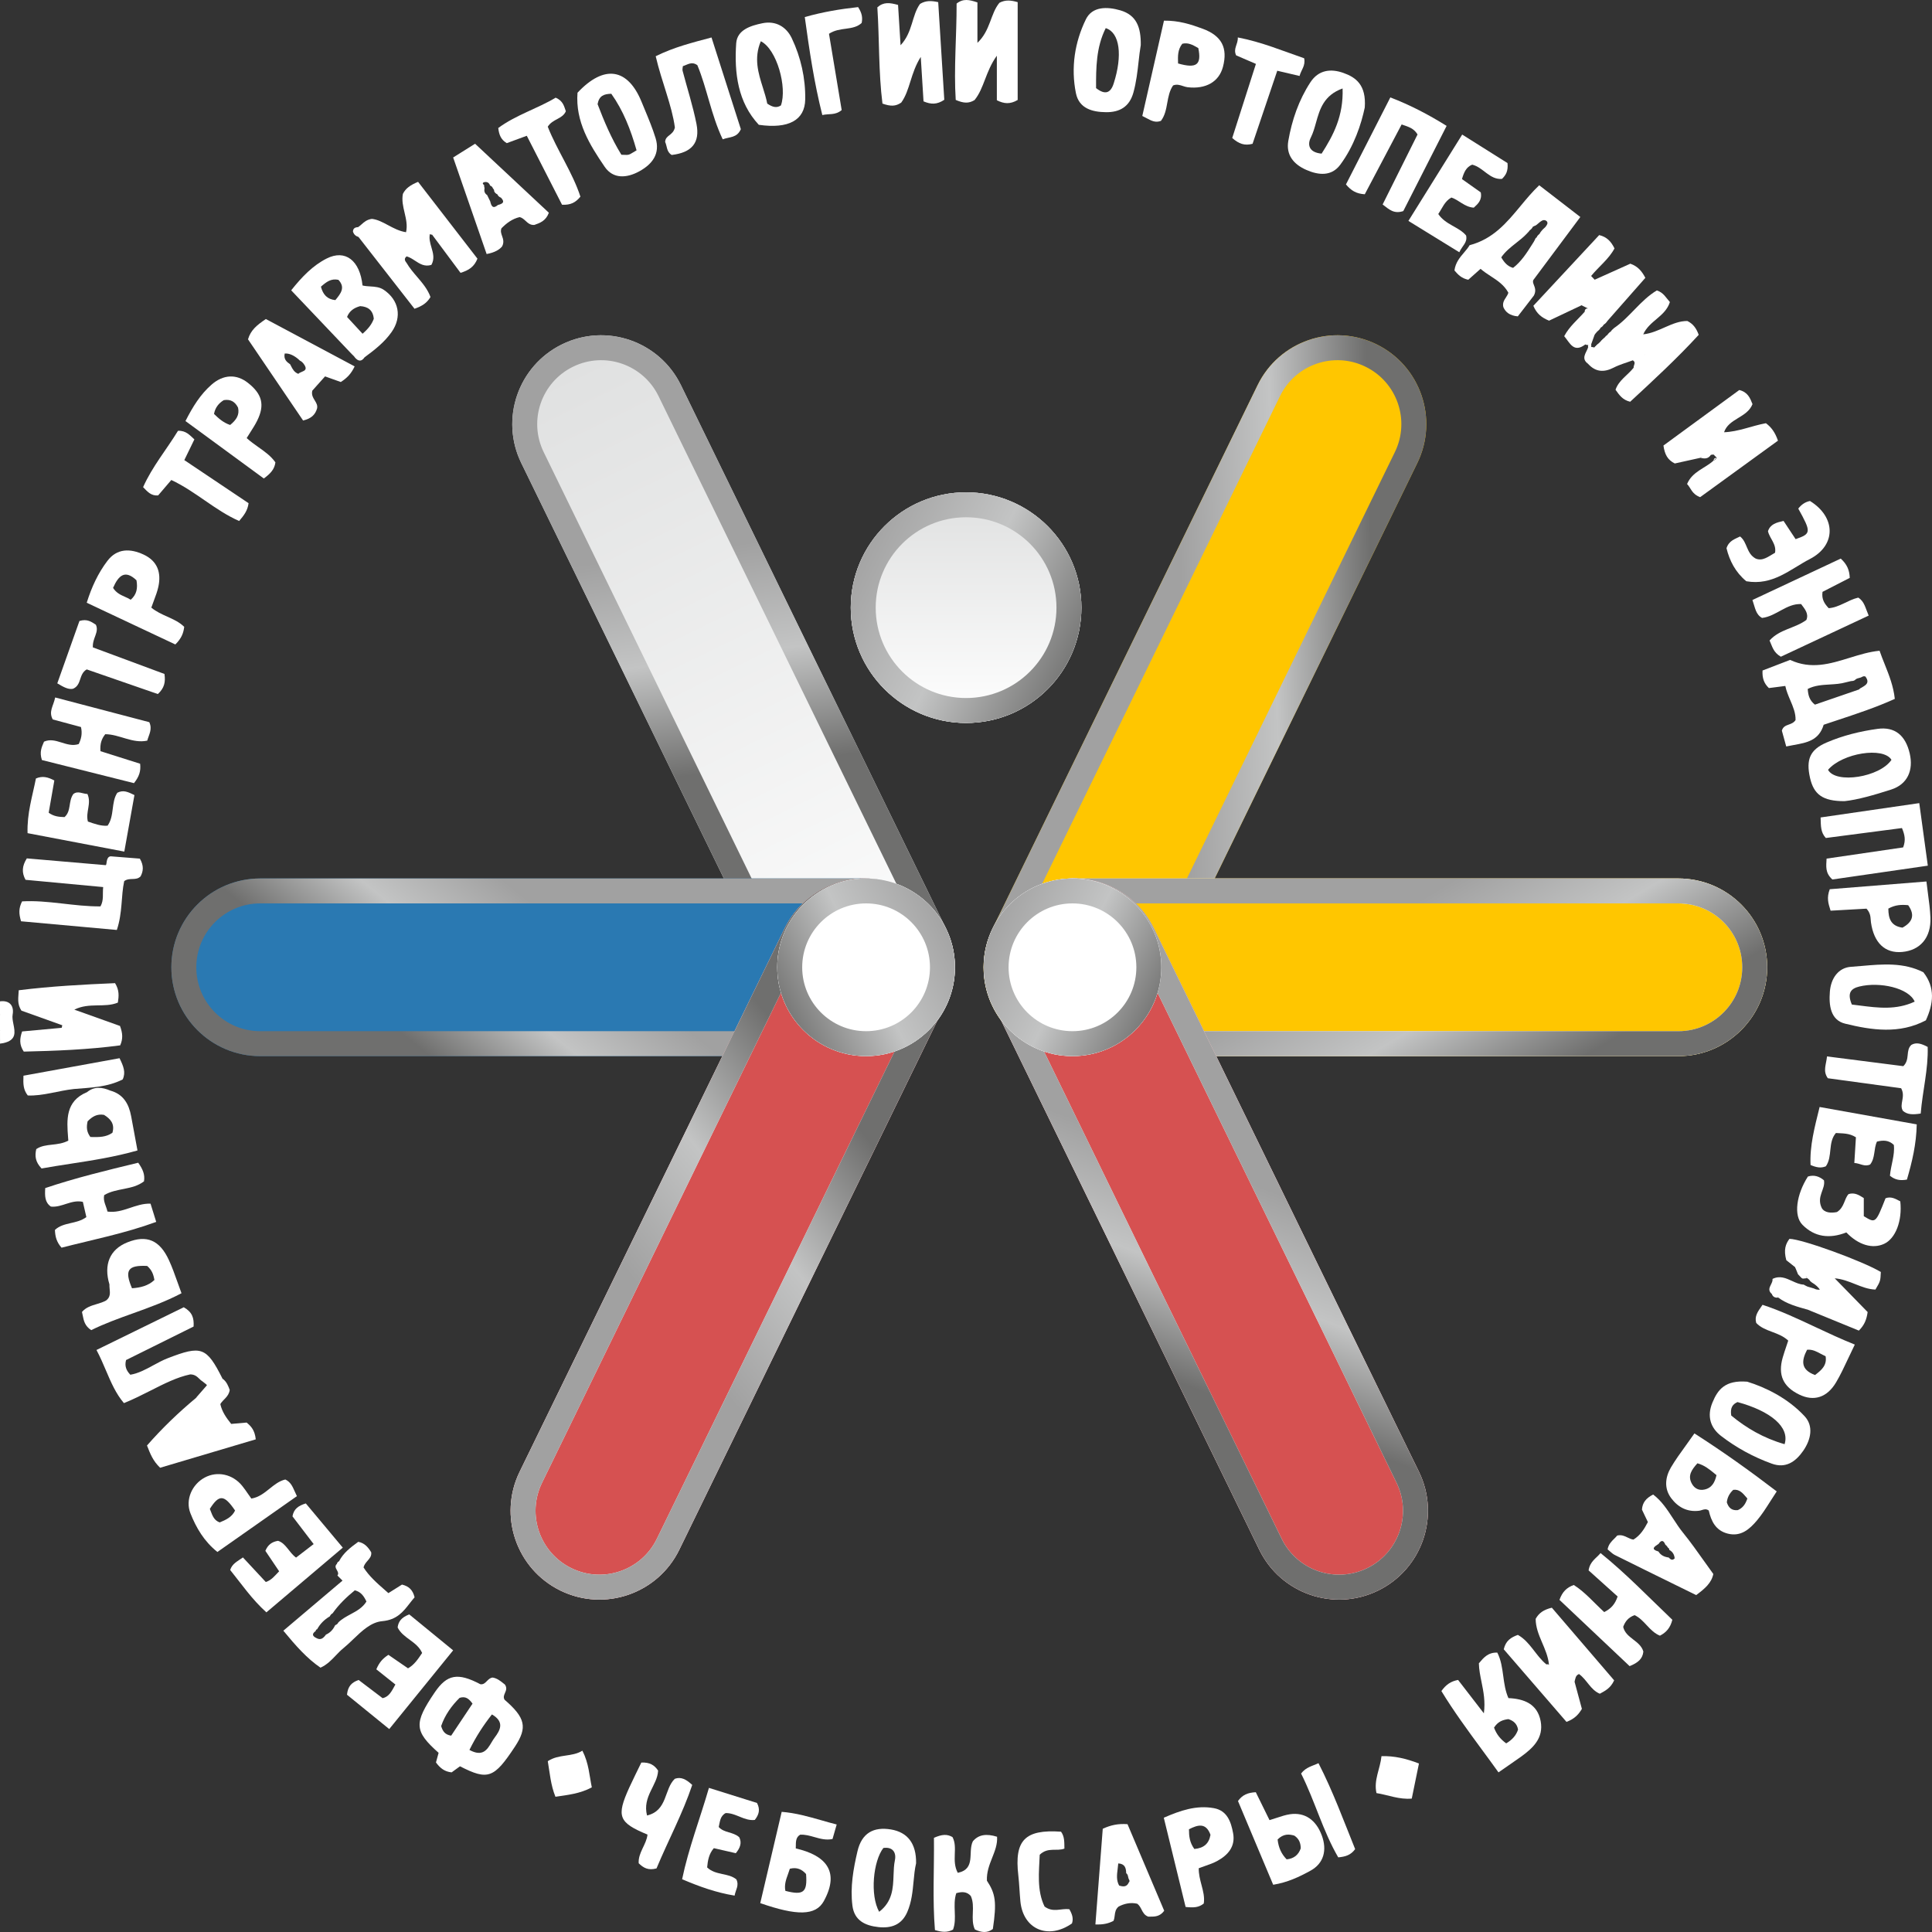 <svg width="130" height="130" viewBox="0 0 130 130" fill="none" xmlns="http://www.w3.org/2000/svg">
<rect x="0" y="0" width="130" height="130" fill="#333333" stroke="none"/>
<path d="M0 68.253C0.467 68.537 0.393 68.927 0.204 69.336C0.141 69.441 0.074 69.45 0 69.347C0 68.981 0 68.618 0 68.253Z" fill="white"/>
<path fill-rule="evenodd" clip-rule="evenodd" d="M0.851 68.266C0.953 67.717 0.68 67.29 0 67.378V68.255C0.233 68.59 0.184 68.95 0.136 69.309C0.134 69.319 0.133 69.329 0.132 69.339C0.087 69.341 0.044 69.344 0 69.347C0 69.64 0 69.931 0.002 70.224L0.243 70.185L0.243 70.185C1.117 69.985 1.01 69.45 0.906 68.924C0.86 68.693 0.814 68.464 0.851 68.266Z" fill="white"/>
<path d="M65.769 0.163C65.769 1.04 65.769 1.865 65.769 2.882C66.653 2.049 66.638 0.922 67.25 0.187C67.658 -0.028 68.036 0.016 68.477 0.145C68.477 2.375 68.477 4.574 68.477 6.727C67.958 7.031 67.556 6.985 67.076 6.746C67.076 5.841 67.076 4.913 67.076 3.749C66.312 4.801 66.223 5.95 65.573 6.735C65.18 6.974 64.837 6.95 64.309 6.724C64.172 4.604 64.374 2.41 64.368 0.239C64.811 -0.109 65.217 -0.025 65.769 0.163Z" fill="white"/>
<path d="M60.428 0.331C60.483 1.206 60.534 2.03 60.597 3.045C61.428 2.158 61.343 1.034 61.908 0.263C62.302 0.023 62.682 0.044 63.13 0.145C63.269 2.37 63.405 4.565 63.539 6.714C63.04 7.05 62.636 7.029 62.142 6.82C62.086 5.916 62.028 4.99 61.956 3.829C61.258 4.927 61.241 6.079 60.642 6.903C60.264 7.165 59.92 7.163 59.379 6.97C59.111 4.863 59.176 2.66 59.035 0.494C59.456 0.119 59.866 0.177 60.428 0.331Z" fill="white"/>
<path d="M1.489 69.404C2.371 69.323 3.261 69.24 4.15 69.159C4.163 69.102 4.178 69.045 4.191 68.988C3.246 68.649 2.299 68.31 1.441 68.003C1.135 67.531 1.239 67.139 1.261 66.632C3.457 66.358 5.622 66.246 7.742 66.154C8.033 66.627 8 67.019 7.931 67.463C7.038 67.835 6.013 67.434 5.001 67.936C6.109 68.332 7.116 68.69 8.074 69.034C8.254 69.513 8.285 69.894 8.087 70.34C5.935 70.627 3.754 70.71 1.6 70.76C1.287 70.296 1.322 69.887 1.489 69.404Z" fill="white"/>
<path d="M115.987 29.086C116.966 29.055 117.87 28.652 118.825 28.477C119.186 28.747 119.44 29.084 119.635 29.652C117.874 30.93 116.089 32.228 114.399 33.453C113.817 33.23 113.776 32.823 113.519 32.569C113.878 31.718 114.731 31.519 115.298 30.994C115.396 30.963 115.468 30.9 115.515 30.808L115.522 30.803C115.576 30.759 115.624 30.709 115.659 30.648C115.657 30.648 115.646 30.545 115.646 30.545C115.646 30.545 115.546 30.519 115.541 30.519C115.457 30.53 115.381 30.552 115.311 30.591L115.209 30.589L115.111 30.613C114.918 30.79 114.631 30.637 114.434 30.801C113.841 30.932 113.248 31.064 112.694 31.186C112.216 30.95 112.014 30.589 111.93 29.978C113.609 28.751 115.339 27.484 117.033 26.244C117.605 26.384 117.761 26.784 117.922 27.193C117.555 28.125 116.312 28.143 116.002 29.103L115.987 29.086Z" fill="white"/>
<path d="M109.87 24.244C109.44 24.406 108.988 24.526 108.582 24.736C107.928 25.071 107.364 25.04 106.858 24.482C106.551 23.944 106.912 23.662 107.275 23.382L107.281 23.377C107.361 23.316 107.431 23.246 107.494 23.165L107.498 23.159C107.583 23.102 107.65 23.025 107.722 22.951C107.798 22.881 107.867 22.802 107.948 22.736L107.943 22.741C108.011 22.657 108.082 22.581 108.174 22.524L108.165 22.53C108.224 22.439 108.297 22.362 108.393 22.307L108.384 22.316C108.434 22.218 108.523 22.154 108.599 22.08C109.67 21.351 110.38 20.198 111.486 19.542C111.944 19.691 112.113 20.052 112.363 20.325C112.05 21.314 110.984 21.568 110.569 22.498C111.668 22.375 112.506 21.594 113.54 21.599C113.903 21.784 114.129 22.049 114.303 22.53C112.86 24.104 111.262 25.581 109.69 27.033C109.173 26.909 108.96 26.581 108.706 26.226C108.923 25.581 109.527 25.246 109.92 24.747C110.172 24.502 110.391 24.228 110.604 23.959C110.66 23.922 110.682 23.867 110.667 23.804C110.63 23.857 110.591 23.911 110.552 23.966C110.385 24.215 110.091 24.139 109.87 24.244Z" fill="white"/>
<path d="M105.949 113.161C106.109 113.754 106.268 114.345 106.442 114.986C106.248 115.314 105.99 115.644 105.406 115.863C104.007 114.244 102.58 112.594 101.184 110.978C101.32 110.393 101.668 110.177 102.133 110.008C102.967 110.472 103.334 111.413 104.055 111.995C104.111 112.004 104.142 112.236 104.226 112.017C104.131 110.923 103.332 110.03 103.332 108.927C103.553 108.534 103.864 108.313 104.42 108.179C105.805 109.794 107.228 111.452 108.613 113.067C108.368 113.601 108.005 113.772 107.647 113.968C107.015 113.702 106.776 113.015 106.248 112.643C106.153 112.599 106.072 112.522 105.942 112.483C105.86 112.713 105.855 112.936 105.949 113.161Z" fill="white"/>
<path d="M107.302 18.822C108.119 18.454 108.938 18.087 109.702 17.743C110.223 17.927 110.484 18.262 110.712 18.695C109.858 19.664 109.003 20.638 108.145 21.612C108.082 21.703 108.015 21.789 107.91 21.837L107.919 21.826C107.869 21.929 107.793 22.006 107.691 22.054L107.7 22.045C107.658 22.15 107.576 22.22 107.491 22.288L107.496 22.281C107.437 22.366 107.354 22.43 107.302 22.52L107.296 22.528C107.118 22.778 106.898 22.99 106.664 23.183C105.886 23.767 105.639 23.078 105.252 22.62C105.606 21.951 106.171 21.504 106.631 20.975C106.72 20.918 106.783 20.839 106.84 20.752C106.95 20.168 106.62 20.48 106.416 20.542C105.671 20.896 104.924 21.251 104.233 21.577C103.73 21.371 103.402 21.111 103.176 20.577C104.642 19.001 106.132 17.402 107.606 15.818C108.128 15.943 108.408 16.253 108.636 16.715C108.253 17.435 107.578 17.938 107.063 18.57C106.987 18.805 107.048 18.907 107.302 18.822Z" fill="white"/>
<path d="M1.416 61.991C1.262 61.47 1.253 61.118 1.485 60.652C3.214 60.549 4.98 61.004 6.761 60.989C7 60.555 6.889 60.166 6.943 59.689C5.145 59.52 3.431 59.361 1.718 59.201C1.453 58.713 1.479 58.276 1.805 57.759C3.457 57.901 5.143 58.046 7.102 58.214C7.219 58.232 7.097 57.672 7.44 57.619C8.114 57.672 8.787 57.726 9.41 57.775C9.688 58.249 9.643 58.623 9.462 58.965C9.152 59.289 8.722 59.015 8.357 59.289C8.138 60.297 8.253 61.409 7.862 62.575C5.714 62.38 3.572 62.185 1.416 61.991Z" fill="white"/>
<path d="M44.121 3.784C45.357 3.171 46.564 2.872 47.876 2.521C48.558 4.653 49.216 6.709 49.85 8.692C49.585 9.291 49.105 9.195 48.63 9.374C47.846 7.727 47.577 5.957 46.925 4.388C46.543 4.108 46.267 4.353 45.948 4.451C45.941 4.554 45.906 4.666 45.93 4.76C46.243 5.952 46.625 7.129 46.864 8.335C47.116 9.613 46.543 10.269 45.198 10.427C44.84 10.221 44.888 9.812 44.757 9.558C44.766 9.081 45.292 9.134 45.411 8.576C45.214 7.094 44.527 5.526 44.121 3.784Z" fill="white"/>
<path d="M3.713 46.931C5.91 47.508 7.995 48.056 10.046 48.594C10.267 49.077 10.02 49.425 9.907 49.837C8.914 50.047 8.034 49.406 7.083 49.403C6.825 49.723 6.723 50.055 6.76 50.545C7.633 50.821 8.543 51.11 9.429 51.39C9.487 51.9 9.361 52.259 9.014 52.696C6.953 52.178 4.842 51.648 2.82 51.141C2.64 50.589 2.809 50.265 2.963 49.904C3.754 49.552 4.473 50.342 5.298 50.066C5.456 49.738 5.556 49.373 5.448 48.92C4.805 48.747 4.153 48.572 3.55 48.41C3.256 47.876 3.593 47.513 3.713 46.931Z" fill="white"/>
<path d="M119.829 44.189C119.304 43.887 119.251 43.478 119.069 43.097C119.757 42.33 120.783 42.283 121.547 41.715C121.721 41.292 121.447 40.988 121.195 40.647C120.205 40.603 119.523 41.467 118.565 41.579C118.139 41.345 118.103 40.91 117.918 40.373C119.929 39.43 121.903 38.505 123.86 37.586C124.284 37.975 124.444 38.354 124.466 38.883C123.841 39.205 123.213 39.527 122.633 39.824C122.563 40.323 122.759 40.612 123.048 40.923C123.756 40.877 124.336 40.376 125.037 40.212C125.452 40.468 125.513 40.901 125.739 41.422C123.721 42.367 121.773 43.279 119.829 44.189Z" fill="white"/>
<path d="M107.944 108.474C108.389 108.245 108.66 107.973 108.847 107.424C108.202 106.844 107.512 106.223 106.893 105.667C106.992 105.057 107.381 104.88 107.7 104.503C109.442 105.91 110.963 107.499 112.528 108.991C112.394 109.531 112.122 109.84 111.694 110.061C110.982 109.779 110.65 108.98 109.985 108.68C109.551 108.838 109.349 109.12 109.221 109.47C109.401 110.249 110.359 110.376 110.578 111.129C110.53 111.619 110.22 111.881 109.653 112.111C108.098 110.641 106.504 109.135 104.934 107.652C105.127 107.1 105.431 106.818 105.896 106.65C106.654 107.127 107.236 107.825 107.944 108.474Z" fill="white"/>
<path d="M91.833 13.072C91.251 13.033 90.925 12.831 90.566 12.411C91.526 10.527 92.508 8.604 93.553 6.554C94.88 7.066 96.089 7.692 97.34 8.471C96.309 10.499 95.344 12.396 94.424 14.203C93.792 14.411 93.481 14.1 93.034 13.759C93.829 12.166 94.615 10.588 95.383 9.048C95.132 8.628 94.788 8.538 94.313 8.374C93.485 9.943 92.664 11.499 91.833 13.072Z" fill="white"/>
<path d="M9.301 78.237C9.601 78.665 9.764 79.018 9.69 79.488C8.912 80.094 7.831 79.919 7.01 80.418C6.923 80.829 7.147 81.138 7.231 81.523C8.256 81.669 9.106 80.956 10.129 80.991C10.25 81.383 10.365 81.751 10.511 82.219C8.378 83 6.232 83.415 4.141 83.954C3.802 83.571 3.713 83.199 3.696 82.759C4.276 82.214 5.149 82.389 5.811 81.895C5.739 81.58 5.661 81.241 5.576 80.871C4.803 80.696 4.167 81.269 3.424 81.188C3.018 80.908 3.009 80.481 3.044 79.943C5.064 79.263 7.153 78.755 9.301 78.237Z" fill="white"/>
<path d="M129.143 54.04C129.347 55.525 129.521 56.81 129.719 58.249C127.503 58.571 125.356 58.882 123.297 59.179C122.801 58.731 122.88 58.302 122.906 57.775C124.663 57.516 126.389 57.265 128.059 57.02C128.242 56.53 128.172 56.188 127.979 55.718C126.274 55.941 124.548 56.166 122.856 56.387C122.506 56.007 122.523 55.606 122.504 55.005C124.658 54.692 126.826 54.374 129.143 54.04Z" fill="white"/>
<path d="M62.843 123.663C63.386 123.423 63.729 123.403 64.092 123.613C64.472 124.333 64.003 125.193 64.446 126.018C65.688 125.762 65.106 124.626 65.46 123.898C65.84 123.445 66.366 123.366 67.091 123.591C67.156 124.609 66.357 125.405 66.407 126.547C66.989 127.427 67.074 127.987 66.807 129.799C66.424 130.09 66.023 130.035 65.595 129.827C65.267 129.112 65.653 128.304 65.323 127.576C65.054 127.271 64.72 127.28 64.346 127.387C64.075 128.21 64.418 129.074 64.127 129.84C63.736 130.044 63.39 130.017 62.91 129.869C62.741 127.821 62.867 125.742 62.843 123.663Z" fill="white"/>
<path d="M13.194 94.058C14.111 94.08 14.223 92.979 14.975 92.769C15.257 92.97 15.364 93.275 15.457 93.524C15.396 93.99 15.014 94.156 14.825 94.478C14.936 94.981 15.216 95.39 15.557 95.812C15.904 95.782 16.254 95.751 16.595 95.721C16.895 95.97 17.142 96.226 17.21 96.85C15.075 97.484 12.901 98.132 10.775 98.762C10.288 98.298 10.114 97.83 9.891 97.265C10.894 96.117 12.004 95.047 13.194 94.058Z" fill="white"/>
<path d="M17.925 108.492C16.935 107.599 16.246 106.577 15.488 105.641C15.623 105.214 15.96 105.072 16.346 104.796C16.867 105.357 17.376 105.904 17.886 106.451C18.27 106.324 18.485 106.035 18.783 105.729C18.472 105.267 18.16 104.801 17.856 104.352C18.029 103.937 18.303 103.744 18.709 103.678C19.252 103.851 19.432 104.451 19.921 104.807C20.279 104.532 20.646 104.252 21.105 103.897C20.609 103.247 20.138 102.63 19.68 102.031C19.767 101.532 20.075 101.318 20.577 101.162C21.341 102.077 22.125 103.015 23.066 104.138C21.357 105.584 19.691 106.995 17.925 108.492Z" fill="white"/>
<path d="M101.437 10.973C101.491 11.518 101.324 11.785 101.066 12.037C100.229 12.107 99.808 11.258 99.059 11.079C98.655 11.243 98.503 11.597 98.373 12.05C98.796 12.35 99.226 12.656 99.637 12.945C99.739 13.474 99.437 13.724 99.168 13.973C98.54 13.932 98.168 13.453 97.658 13.291C97.202 13.549 97.05 14.002 96.778 14.4C97.272 15.133 98.164 15.26 98.651 15.846C98.755 16.321 98.405 16.516 98.192 16.973C97.043 16.266 95.988 15.614 94.769 14.864C95.979 12.923 97.152 11.039 98.388 9.055C99.472 9.735 100.466 10.361 101.437 10.973Z" fill="white"/>
<path d="M26.191 116.345C25.139 115.489 24.223 114.745 23.348 114.034C23.406 113.461 23.667 113.205 24.13 113.041C24.651 113.437 25.194 113.848 25.747 114.268C26.184 114.168 26.351 113.804 26.605 113.347C26.177 113.006 25.73 112.651 25.322 112.325C25.53 111.831 25.774 111.586 26.134 111.35C26.569 111.649 27.009 111.951 27.455 112.258C27.893 112.01 28.141 111.614 28.404 111.225C28.056 110.431 27.116 110.251 26.755 109.505C26.809 109.116 26.994 108.838 27.537 108.63C28.436 109.367 29.398 110.155 30.491 111.048C29.042 112.831 27.646 114.553 26.191 116.345Z" fill="white"/>
<path d="M5.914 55.28C6.371 55.436 6.775 55.591 7.237 55.56C7.715 54.897 7.463 53.994 7.893 53.344C8.303 53.129 8.623 53.294 9.046 53.499C8.833 54.687 8.618 55.891 8.364 57.302C6.192 56.888 4.066 56.484 1.855 56.061C1.81 54.731 2.185 53.565 2.418 52.381C2.859 52.193 3.226 52.287 3.656 52.517C3.53 53.234 3.402 53.967 3.276 54.687C3.638 54.948 3.986 54.969 4.342 54.98C4.809 54.571 4.583 53.919 4.935 53.429C5.239 53.188 5.563 53.42 5.882 53.425C6.173 54.068 5.745 54.633 5.914 55.28Z" fill="white"/>
<path d="M127.17 79.114C127.233 78.377 127.513 77.722 127.431 77.038C127.086 76.707 126.712 76.714 126.297 76.814C126.065 77.305 126.195 77.904 125.839 78.355C125.463 78.534 125.164 78.276 124.773 78.254C124.812 77.615 124.849 77.053 124.881 76.526C124.412 76.228 123.973 76.274 123.533 76.237C122.981 76.882 123.324 77.806 122.859 78.477C122.533 78.615 122.229 78.561 121.828 78.39C121.767 77.108 122.095 75.874 122.438 74.487C124.64 74.88 126.751 75.259 128.973 75.657C128.947 76.987 128.658 78.193 128.313 79.372C127.865 79.451 127.526 79.401 127.17 79.114Z" fill="white"/>
<path d="M124.237 82.928C123.092 83.376 122.091 83.234 121.281 82.411C120.673 81.794 120.877 80.374 121.65 79.166C122.05 79.04 122.404 79.145 122.73 79.418C122.849 80.018 122.206 80.495 122.58 81.28C122.762 81.604 123.197 81.639 123.605 81.556C124.113 81.236 124.083 80.676 124.387 80.346C124.808 80.221 125.099 80.422 125.41 80.615C125.41 81.05 125.41 81.442 125.41 81.834C126.205 82.319 126.205 82.319 126.874 80.628C127.252 80.484 127.558 80.674 127.866 80.836C128.009 82.144 127.551 83.339 126.776 83.696C126.001 84.054 125.051 83.777 124.237 82.928Z" fill="white"/>
<path d="M117.505 39.111C116.773 38.507 116.376 37.724 116.172 36.888C116.343 36.37 116.739 36.275 117.086 36.098C117.588 36.492 117.497 37.234 118.135 37.584C118.604 37.785 119 37.439 119.438 37.194C119.547 36.604 119.076 36.24 118.963 35.744C119.121 35.264 119.534 35.16 120.012 35.052C120.283 35.461 120.555 35.875 120.822 36.278C121.875 35.914 121.884 35.812 121.002 34.223C121.206 33.958 121.462 33.775 121.79 33.711C123.541 34.792 123.567 36.693 121.784 37.614C120.47 38.291 119.291 39.426 117.505 39.111Z" fill="white"/>
<path d="M47.703 120.303C48.902 120.679 49.925 120.999 50.935 121.316C51.169 121.756 51.069 122.106 50.787 122.46C50.081 122.543 49.514 121.981 48.826 121.998C48.448 122.204 48.446 122.58 48.361 122.935C48.726 123.344 49.321 123.248 49.74 123.622C49.934 123.998 49.803 124.342 49.512 124.698C49.019 124.585 48.541 124.475 48.033 124.359C47.699 124.742 47.625 125.188 47.582 125.655C48.151 126.202 48.995 126.007 49.547 126.458C49.753 126.873 49.493 127.166 49.43 127.552C48.179 127.346 47.073 126.95 45.898 126.449C46.331 124.364 47.089 122.421 47.703 120.303Z" fill="white"/>
<path d="M43.154 118.598C43.721 118.572 44.038 118.771 44.282 119.139C44.242 120.132 43.213 120.874 43.537 122.16C44.931 121.832 44.679 120.371 45.409 119.69C45.821 119.546 46.16 119.714 46.579 120.104C45.932 122.038 44.944 123.873 44.175 125.722C43.61 125.875 43.289 125.679 42.976 125.374C42.931 124.659 43.498 124.116 43.569 123.445C41.617 122.637 41.458 122.228 42.346 120.274C42.6 119.716 42.879 119.169 43.154 118.598Z" fill="white"/>
<path d="M11.527 32.298C11.21 32.667 10.912 33.018 10.639 33.337C10.163 33.372 9.931 33.09 9.629 32.779C10.243 31.398 11.216 30.237 11.977 28.987C12.517 28.965 12.761 29.28 13.08 29.565C12.854 30.029 12.652 30.445 12.402 30.959C13.847 31.928 15.28 32.889 16.726 33.858C16.663 34.359 16.409 34.687 16.09 35.057C14.455 34.335 13.165 33.063 11.527 32.298Z" fill="white"/>
<path d="M10.621 46.701C8.981 46.132 7.385 45.581 5.836 45.043C5.28 45.36 5.515 46.093 4.909 46.347C4.592 46.408 4.285 46.237 3.855 45.981C4.364 44.55 4.865 43.137 5.345 41.785C5.864 41.623 6.155 41.844 6.451 42.036C6.685 42.546 6.208 42.933 6.249 43.561C7.823 44.146 9.461 44.754 11.066 45.349C11.146 45.894 11.062 46.296 10.621 46.701Z" fill="white"/>
<path d="M129.24 74.928C128.699 75.011 128.347 75.005 128.043 74.747C127.768 74.298 128.248 73.826 127.924 73.226C126.33 73.007 124.634 72.775 122.99 72.552C122.642 72.06 122.881 71.649 122.935 71.084C124.705 71.309 126.432 71.531 128.069 71.74C128.541 71.279 128.202 70.688 128.612 70.307C128.938 70.121 129.27 70.211 129.709 70.445C129.759 71.922 129.366 73.388 129.24 74.928Z" fill="white"/>
<path d="M35.447 9.136C34.928 9.328 34.5 9.486 34.099 9.632C33.712 9.4 33.58 9.081 33.527 8.613C34.724 7.729 36.181 7.302 37.389 6.571C37.899 6.79 37.958 7.164 38.075 7.486C37.845 8.02 37.191 7.993 36.857 8.525C37.484 10.116 38.516 11.584 39.055 13.232C38.731 13.627 38.401 13.803 37.819 13.778C37.054 12.284 36.26 10.726 35.447 9.136Z" fill="white"/>
<path d="M84.508 4.3C83.974 4.071 83.553 3.887 83.177 3.725C82.96 3.263 83.311 2.992 83.29 2.519C84.916 2.832 86.328 3.432 87.753 3.92C87.862 4.429 87.542 4.714 87.445 5.112C86.923 4.99 86.48 4.885 85.944 4.76C85.379 6.434 84.825 8.068 84.282 9.676C83.746 9.818 83.364 9.683 82.914 9.285C83.424 7.689 83.95 6.046 84.508 4.3Z" fill="white"/>
<path d="M71.952 128.466C72.148 128.801 72.241 129.098 72.13 129.424C70.53 130.545 68.842 129.818 68.66 127.939C68.603 127.359 68.588 126.775 68.521 126.195C68.245 123.825 68.959 123.084 71.394 123.25C71.641 123.583 71.613 123.979 71.622 124.388C71.112 124.589 70.508 124.267 69.96 124.803C69.915 125.948 69.756 127.197 70.286 128.287C70.871 128.716 71.383 128.398 71.952 128.466Z" fill="white"/>
<path d="M57.74 0.478C57.999 0.878 58.055 1.185 57.979 1.546C57.386 2.09 56.513 1.784 55.781 2.274C56.063 3.968 56.352 5.709 56.635 7.407C56.198 7.773 55.796 7.633 55.332 7.742C54.776 5.539 54.459 3.377 54.152 1.147C55.377 0.802 56.535 0.609 57.74 0.478Z" fill="white"/>
<path d="M4.982 73.276C3.924 73.388 2.892 73.756 1.869 73.712C1.565 73.318 1.555 72.959 1.578 72.382C3.698 71.996 5.859 71.603 8.044 71.204C8.305 71.738 8.478 72.154 8.255 72.633C7.225 73.158 6.096 73.182 4.982 73.276Z" fill="white"/>
<path d="M87.547 119.336C87.888 118.896 88.294 118.843 88.718 118.64C89.695 120.543 90.409 122.504 91.185 124.423C90.887 124.832 90.527 124.933 90.047 124.978C89.013 123.206 88.481 121.195 87.547 119.336Z" fill="white"/>
<path d="M37.374 120.9C37.05 120.097 36.994 119.288 36.859 118.506C37.615 118.008 38.462 118.244 39.188 117.8C39.624 118.653 39.654 119.467 39.822 120.268C39.025 120.694 38.219 120.775 37.374 120.9Z" fill="white"/>
<path d="M95.478 118.662C95.304 119.511 95.155 120.246 94.994 121.023C94.145 121.099 93.421 120.782 92.62 120.653C92.422 119.773 92.872 119.025 92.957 118.167C93.819 118.145 94.594 118.323 95.478 118.662Z" fill="white"/>
<path d="M119.648 87.306C120.356 87.455 121.143 87.413 121.623 88.122C120.932 87.925 120.235 87.748 119.648 87.306Z" fill="white"/>
<path d="M110.703 23.843C110.681 24.355 110.338 24.585 109.921 24.749C109.906 24.581 110.11 24.39 109.871 24.246C110.045 24.021 110.29 23.918 110.553 23.843C110.603 23.751 110.653 23.751 110.703 23.843Z" fill="white"/>
<path d="M105.948 113.161C105.672 112.791 105.577 112.369 105.531 111.879C105.963 112.019 106.133 112.306 106.244 112.645C106.005 112.735 106.005 112.964 105.948 113.161Z" fill="white"/>
<path d="M107.276 23.382C107.083 23.727 106.694 23.999 106.859 24.482C106.362 24.121 106.727 23.756 106.855 23.393C106.909 23.292 106.981 23.281 107.07 23.347C107.139 23.349 107.209 23.36 107.276 23.382Z" fill="white"/>
<path d="M121.595 85.997C121.525 86.015 121.454 86.026 121.382 86.028C121.306 86.048 121.243 86.024 121.193 85.962C121.124 85.89 121.054 85.816 120.985 85.744C120.919 85.584 120.854 85.424 120.789 85.264C121.184 85.365 121.38 85.693 121.595 85.997Z" fill="white"/>
<path d="M106.414 20.539C106.579 20.203 106.909 20.266 107.215 20.102C107.172 20.461 107.116 20.679 106.838 20.749C106.696 20.682 106.555 20.612 106.414 20.539Z" fill="white"/>
<path d="M24.091 15.284C24.102 15.503 24.113 15.724 24.124 15.943C23.939 15.892 23.815 15.776 23.75 15.595C23.75 15.365 23.893 15.293 24.091 15.284Z" fill="white"/>
<path d="M106.664 23.183C106.79 22.881 107.022 22.684 107.296 22.528C107.22 22.741 107.144 22.955 107.068 23.167C107.009 23.246 106.938 23.261 106.853 23.215C106.79 23.215 106.725 23.204 106.664 23.183Z" fill="white"/>
<path d="M107.303 18.822C107.167 18.999 107.012 19.124 106.767 18.982C106.676 18.71 106.85 18.625 107.062 18.568C107.145 18.653 107.225 18.739 107.303 18.822Z" fill="white"/>
<path d="M23.879 24.053C24.096 24.049 24.313 24.044 24.53 24.04C24.318 24.36 24.1 24.311 23.879 24.053Z" fill="white"/>
<path d="M115.729 30.81L115.627 30.832L115.525 30.808C115.454 30.738 115.384 30.666 115.312 30.595C115.391 30.53 115.467 30.464 115.545 30.401C115.916 30.394 115.929 30.554 115.729 30.81Z" fill="white"/>
<path d="M114.434 30.808C114.627 30.628 114.84 30.517 115.111 30.619C114.937 30.882 114.692 30.873 114.434 30.808Z" fill="white"/>
<path fill-rule="evenodd" clip-rule="evenodd" d="M13.627 92.952C13.552 92.911 13.486 92.847 13.416 92.779C13.27 92.638 13.107 92.479 12.799 92.48C11.914 92.666 11.051 93.104 10.142 93.565C9.565 93.857 8.97 94.159 8.338 94.412C7.792 93.769 7.471 93.015 7.131 92.219C6.939 91.768 6.74 91.303 6.492 90.837C7.37 90.407 8.23 89.987 9.074 89.573C10.198 89.023 11.294 88.487 12.365 87.962C12.943 88.293 13.06 88.684 13.027 89.26C12.131 89.705 11.221 90.156 10.31 90.608C9.699 90.911 9.088 91.214 8.482 91.515C8.377 91.916 8.486 92.205 8.77 92.504C9.326 92.407 9.82 92.138 10.316 91.867C10.632 91.695 10.949 91.522 11.283 91.393C13.548 90.518 13.894 90.623 14.971 92.765C14.871 92.899 14.783 93.05 14.694 93.201C14.377 93.743 14.06 94.285 13.19 94.053C13.312 93.913 13.434 93.773 13.556 93.633C13.678 93.493 13.8 93.353 13.922 93.213C13.922 93.213 13.923 93.212 13.923 93.212C13.914 93.173 13.831 93.11 13.748 93.048C13.704 93.015 13.66 92.981 13.627 92.952Z" fill="white"/>
<path fill-rule="evenodd" clip-rule="evenodd" d="M28.927 15.743C28.857 16.048 28.944 16.346 29.03 16.645C29.143 17.032 29.256 17.42 29.027 17.824C28.572 17.966 28.247 17.753 27.924 17.541C27.744 17.423 27.564 17.306 27.363 17.251C27.165 17.402 27.244 17.553 27.365 17.702C27.559 18.035 27.811 18.329 28.062 18.623L28.062 18.623C28.419 19.04 28.776 19.457 28.966 19.986C28.731 20.38 28.414 20.594 27.891 20.776L26.533 19.035C25.733 18.01 24.927 16.977 24.123 15.945C23.945 15.732 23.934 15.514 24.09 15.286C24.176 15.233 24.252 15.165 24.33 15.095C24.502 14.941 24.688 14.775 25.022 14.728C25.393 14.766 25.743 14.953 26.109 15.149C26.483 15.349 26.874 15.558 27.322 15.625C27.425 15.173 27.323 14.74 27.222 14.307C27.125 13.893 27.027 13.479 27.109 13.048C27.291 12.678 27.602 12.455 28.132 12.236C28.919 13.255 29.713 14.283 30.51 15.313L32.126 17.404C31.917 17.942 31.552 18.19 30.988 18.358L30.355 17.508C29.929 16.936 29.5 16.361 29.072 15.785C29.071 15.785 29.069 15.784 29.068 15.784C29.068 15.785 29.068 15.786 29.068 15.787C29.014 15.794 28.966 15.781 28.927 15.743C28.927 15.743 28.927 15.743 28.927 15.743Z" fill="white"/>
<path d="M104.226 112.019C104.274 112.058 104.322 112.098 104.383 112.144C104.176 112.295 104.094 112.198 104.055 111.997C104.115 111.973 104.172 111.98 104.226 112.019Z" fill="white"/>
<path d="M119.223 87.076C119.409 87.078 119.574 87.118 119.659 87.31C119.462 87.336 119.303 87.282 119.223 87.076Z" fill="white"/>
<path d="M107.91 21.839C107.93 21.701 108.004 21.622 108.145 21.614C108.067 21.688 107.988 21.765 107.91 21.839Z" fill="white"/>
<path d="M107.695 22.056C107.771 21.979 107.847 21.905 107.923 21.828C107.847 21.905 107.771 21.981 107.695 22.056Z" fill="white"/>
<path d="M107.492 22.29C107.492 22.15 107.566 22.071 107.701 22.047C107.631 22.128 107.562 22.209 107.492 22.29Z" fill="white"/>
<path d="M106.838 20.752C106.846 20.901 106.775 20.973 106.629 20.975C106.631 20.837 106.696 20.758 106.838 20.752Z" fill="white"/>
<path d="M23.672 23.828C23.744 23.905 23.815 23.983 23.887 24.06C23.815 23.983 23.744 23.907 23.672 23.828Z" fill="white"/>
<path d="M108.396 22.31C108.385 22.452 108.311 22.528 108.168 22.533C108.244 22.458 108.32 22.384 108.396 22.31Z" fill="white"/>
<path d="M22.811 105.055C22.764 105.112 22.716 105.171 22.668 105.228C22.716 105.168 22.764 105.112 22.811 105.055Z" fill="white"/>
<path d="M108.176 22.526C108.1 22.598 108.021 22.671 107.945 22.743C108.021 22.671 108.097 22.598 108.176 22.526Z" fill="white"/>
<path d="M107.949 22.738C107.94 22.881 107.859 22.946 107.723 22.953C107.796 22.881 107.873 22.811 107.949 22.738Z" fill="white"/>
<path d="M115.518 30.812C115.446 30.873 115.373 30.935 115.301 30.998C115.316 30.867 115.383 30.799 115.518 30.812Z" fill="white"/>
<path d="M107.724 22.953C107.65 23.023 107.574 23.091 107.5 23.161C107.576 23.091 107.65 23.021 107.724 22.953Z" fill="white"/>
<path d="M106.856 23.215C106.928 23.2 107 23.183 107.072 23.167C107.072 23.226 107.072 23.288 107.072 23.347C107 23.362 106.928 23.377 106.856 23.393C106.856 23.334 106.854 23.274 106.856 23.215Z" fill="white"/>
<path d="M107.494 23.165C107.481 23.294 107.423 23.377 107.281 23.377C107.353 23.307 107.425 23.235 107.494 23.165Z" fill="white"/>
<path fill-rule="evenodd" clip-rule="evenodd" d="M30.59 119.113C30.704 119.03 30.825 118.941 30.951 118.85C32.838 119.815 33.244 119.657 34.651 117.524C35.503 116.231 35.355 115.585 33.952 114.371C33.853 114.206 33.915 114.064 33.979 113.915C34.052 113.747 34.127 113.572 33.974 113.349C33.941 113.324 33.906 113.296 33.87 113.267C33.679 113.113 33.448 112.927 33.155 112.879C32.984 112.891 32.873 113.004 32.764 113.114C32.641 113.24 32.521 113.361 32.321 113.327C30.805 112.529 30.08 112.66 29.254 113.874C27.84 115.96 27.869 116.48 29.513 117.944C29.454 118.161 29.391 118.388 29.335 118.592C29.613 118.968 29.908 119.211 30.39 119.259C30.453 119.213 30.52 119.164 30.59 119.113ZM31.795 114.634C31.468 115.125 31.152 115.599 30.846 116.056L30.358 116.789C29.932 116.721 29.789 116.487 29.684 116.143C29.936 115.402 30.392 114.769 30.927 114.244C31.32 114.124 31.539 114.284 31.795 114.634ZM31.587 117.749C32.045 116.824 32.532 116.084 33.101 115.36C33.959 115.859 33.67 116.408 33.281 116.922C33.206 117.02 33.139 117.134 33.07 117.249C32.783 117.729 32.481 118.237 31.587 117.749Z" fill="white"/>
<path fill-rule="evenodd" clip-rule="evenodd" d="M104.67 13.314C104.304 13.032 103.941 12.752 103.57 12.466C103.109 12.901 102.707 13.387 102.307 13.869C101.382 14.985 100.472 16.083 98.884 16.5C98.794 16.663 98.661 16.818 98.521 16.983C98.241 17.31 97.931 17.674 97.867 18.198C98.113 18.496 98.367 18.737 98.797 18.824L98.817 18.806C99.057 18.592 99.316 18.361 99.624 18.089C99.837 18.276 100.073 18.43 100.31 18.585C100.762 18.88 101.214 19.175 101.494 19.697C101.461 19.814 101.395 19.916 101.328 20.019C101.208 20.203 101.088 20.389 101.157 20.666C101.303 21.001 101.585 21.24 102.13 21.288C102.26 21.119 102.393 20.947 102.524 20.779C102.781 20.445 103.027 20.127 103.214 19.883C103.37 19.579 103.284 19.361 103.214 19.181C103.162 19.05 103.119 18.939 103.182 18.831C103.707 18.126 104.22 17.439 104.735 16.749C105.262 16.043 105.791 15.335 106.337 14.601C105.757 14.153 105.211 13.732 104.67 13.314ZM104.011 14.838C104.099 14.881 104.131 14.956 104.125 15.034C104.106 15.104 104.066 15.176 104.007 15.249L103.987 15.273C103.975 15.286 103.963 15.298 103.95 15.31C103.856 15.391 103.782 15.462 103.717 15.547C103.669 15.603 103.627 15.664 103.594 15.732C103.585 15.741 103.575 15.749 103.565 15.758L103.565 15.758C103.497 15.818 103.428 15.877 103.402 15.971C103.336 16.002 103.306 16.059 103.284 16.122C103.272 16.143 103.26 16.165 103.248 16.189C103.223 16.239 103.195 16.294 103.149 16.358L103.149 16.358L103.092 16.448C102.729 17.023 102.366 17.597 101.813 18.025C101.435 17.92 101.214 17.658 101.016 17.317C101.283 16.926 101.647 16.64 102.01 16.353C102.26 16.157 102.51 15.96 102.728 15.73C102.752 15.7 102.78 15.672 102.808 15.644C102.854 15.599 102.899 15.554 102.93 15.497C103.017 15.436 103.093 15.367 103.135 15.266C103.17 15.249 103.203 15.231 103.232 15.209C103.324 15.193 103.419 15.111 103.518 15.024C103.671 14.891 103.833 14.749 104.011 14.838ZM103.135 15.266L103.125 15.271L103.138 15.258L103.135 15.266ZM102.93 15.497L102.925 15.501L102.932 15.494L102.93 15.497ZM103.402 15.971L103.412 15.966L103.402 15.98L103.399 15.982L103.402 15.971ZM103.594 15.732L103.596 15.73L103.594 15.732L103.594 15.732Z" fill="white"/>
<path d="M103.406 15.986C103.471 15.901 103.539 15.818 103.604 15.732C103.537 15.818 103.471 15.901 103.406 15.986Z" fill="white"/>
<path d="M103.143 15.262C103.071 15.343 103.001 15.424 102.93 15.505C103.001 15.424 103.073 15.343 103.143 15.262Z" fill="white"/>
<path d="M103.327 15.013C103.262 15.1 103.194 15.185 103.129 15.273C103.194 15.188 103.259 15.1 103.327 15.013Z" fill="white"/>
<path fill-rule="evenodd" clip-rule="evenodd" d="M24.105 103.746C23.593 104.12 23.104 104.488 22.813 105.055C22.737 105.087 22.687 105.144 22.672 105.227C22.513 105.373 22.59 105.509 22.666 105.644C22.734 105.765 22.802 105.885 22.704 106.013C22.762 106.07 22.819 106.127 22.876 106.185C22.933 106.242 22.99 106.3 23.047 106.356C22.26 107.022 21.474 107.688 20.682 108.358C20.146 108.812 19.608 109.267 19.066 109.726C19.926 110.77 20.66 111.595 21.566 112.214C22.002 112.017 22.301 111.703 22.594 111.395C22.755 111.226 22.914 111.058 23.093 110.914C23.321 110.729 23.543 110.516 23.766 110.303C24.364 109.73 24.968 109.152 25.719 109.085C26.703 108.997 27.126 108.454 27.561 107.894C27.67 107.755 27.779 107.615 27.897 107.481C27.778 106.98 27.506 106.731 27.048 106.623C26.837 106.756 26.618 106.893 26.387 107.038C26.304 107.09 26.22 107.143 26.134 107.197C26.064 107.135 25.993 107.073 25.923 107.012C25.37 106.527 24.829 106.053 24.461 105.466C24.509 105.278 24.624 105.145 24.735 105.018C24.877 104.854 25.011 104.7 24.978 104.451C24.774 104.112 24.529 103.823 24.105 103.746ZM22.381 108.555C22.8 107.958 23.321 107.461 23.875 107.008C24.3 107.118 24.489 107.409 24.657 107.763C24.398 108.185 23.991 108.404 23.585 108.622C23.294 108.78 23.003 108.936 22.767 109.168C22.726 109.256 22.661 109.315 22.572 109.345L22.544 109.376L22.538 109.381C22.409 109.658 22.212 109.864 21.933 109.99L21.929 109.995C21.768 110.214 21.592 110.389 21.295 110.225L21.293 110.223C21.017 110.094 20.969 109.938 21.24 109.748L21.241 109.755L21.243 109.75C21.245 109.682 21.279 109.641 21.345 109.627L21.349 109.624L21.343 109.625C21.54 109.262 21.822 108.986 22.17 108.774L22.169 108.781L22.172 108.776L22.196 108.757C22.235 108.667 22.296 108.599 22.381 108.555Z" fill="white"/>
<path d="M22.382 108.555C22.319 108.621 22.258 108.689 22.195 108.755C22.258 108.687 22.321 108.621 22.382 108.555Z" fill="white"/>
<path fill-rule="evenodd" clip-rule="evenodd" d="M120.025 49.625C120.072 49.795 120.126 49.991 120.191 50.228C120.359 50.191 120.528 50.161 120.694 50.131C121.574 49.973 122.393 49.827 122.711 48.767C123.013 48.665 123.315 48.565 123.616 48.465C124.927 48.031 126.23 47.6 127.497 47.027C127.406 46.168 127.109 45.426 126.819 44.699C126.697 44.395 126.576 44.093 126.472 43.787C125.782 43.853 125.114 44.06 124.45 44.265C123.151 44.667 121.865 45.064 120.454 44.404C120.252 44.481 120.047 44.56 119.841 44.639C119.431 44.797 119.013 44.957 118.597 45.117C118.571 45.611 118.682 45.975 119.025 46.298C119.162 46.281 119.302 46.263 119.451 46.244C119.656 46.217 119.878 46.188 120.129 46.156C120.2 46.495 120.333 46.809 120.464 47.117C120.652 47.557 120.833 47.985 120.819 48.452C120.702 48.631 120.53 48.694 120.363 48.754C120.162 48.827 119.971 48.897 119.898 49.165C119.936 49.301 119.977 49.45 120.025 49.625ZM125.104 46.388L125.104 46.388C125.133 46.335 125.193 46.297 125.266 46.266C125.285 46.255 125.304 46.244 125.322 46.232C125.559 46.09 125.815 45.937 125.528 45.529L125.528 45.528C125.458 45.496 125.389 45.496 125.319 45.533C125.314 45.536 125.31 45.539 125.305 45.542C125.248 45.58 125.171 45.6 125.093 45.62C125.016 45.64 124.939 45.66 124.882 45.697C124.879 45.7 124.875 45.703 124.872 45.706L124.876 45.703C124.79 45.81 124.676 45.824 124.558 45.828C124.519 45.838 124.479 45.846 124.439 45.855C124.362 45.871 124.284 45.888 124.202 45.913L124.201 45.913C123.85 46.014 123.483 46.036 123.116 46.058C122.609 46.088 122.102 46.118 121.638 46.358C121.666 46.797 121.76 47.128 122.122 47.414C123.097 47.08 124.101 46.734 125.104 46.388Z" fill="white"/>
<path fill-rule="evenodd" clip-rule="evenodd" d="M119.552 100.353C117.752 98.978 115.982 97.71 114.014 96.451C113.814 96.739 113.621 97.007 113.437 97.262C113.06 97.783 112.719 98.255 112.426 98.753C112.046 99.41 111.964 100.158 112.452 100.81C112.911 101.423 113.536 101.755 114.338 101.654C114.395 101.647 114.452 101.628 114.51 101.609C114.657 101.562 114.808 101.512 114.978 101.639C115.143 102.355 115.441 102.989 116.26 103.195C117.146 103.418 117.728 102.891 118.219 102.311C118.552 101.917 118.831 101.477 119.132 101.004C119.265 100.793 119.403 100.575 119.552 100.353ZM114.216 98.462C114.69 98.595 115.009 98.857 115.353 99.139C115.401 99.178 115.45 99.219 115.499 99.259C115.393 99.731 115.193 100.13 114.67 100.232C114.331 100.3 114.036 100.173 113.851 99.852C113.534 99.298 113.825 98.898 114.216 98.462ZM117.576 100.832C117.437 101.248 117.237 101.484 116.931 101.613C116.535 101.654 116.314 101.464 116.194 101.088C116.227 100.777 116.359 100.495 116.627 100.248C117.034 100.193 117.261 100.461 117.513 100.758C117.533 100.782 117.554 100.807 117.576 100.832Z" fill="white"/>
<path fill-rule="evenodd" clip-rule="evenodd" d="M21.329 21.361C22.118 22.192 22.896 23.01 23.672 23.828C23.695 23.852 23.719 23.875 23.744 23.898C23.795 23.947 23.846 23.996 23.885 24.058C23.884 24.057 23.882 24.056 23.881 24.055L23.887 24.062C23.887 24.061 23.886 24.059 23.885 24.058C24.103 24.185 24.319 24.203 24.532 24.042C25.203 23.546 25.866 23.034 26.35 22.342C27.067 21.323 26.835 20.187 25.829 19.505C25.544 19.311 25.228 19.292 24.914 19.273C24.737 19.262 24.562 19.251 24.393 19.209C24.218 17.531 23.238 16.759 21.981 17.395C21.058 17.861 20.321 18.618 19.594 19.535C20.181 20.154 20.758 20.761 21.329 21.361ZM21.594 19.29C21.968 18.964 22.274 18.726 22.769 18.828C23.26 19.345 22.925 19.758 22.565 20.194C22.02 20.139 21.735 19.828 21.594 19.29ZM24.396 22.456L24.124 22.162L24.124 22.162C23.853 21.869 23.604 21.599 23.353 21.327C23.514 20.916 23.827 20.71 24.235 20.599C24.756 20.631 25.097 20.868 25.151 21.45C25.017 21.822 24.778 22.124 24.396 22.456Z" fill="white"/>
<path d="M115.728 30.81C115.751 30.635 115.721 30.484 115.543 30.401C115.68 30.18 115.849 30.118 116.077 30.287C116.199 30.622 115.969 30.718 115.728 30.81Z" fill="white"/>
<path d="M115.986 29.086C115.962 29.11 115.938 29.134 115.914 29.158C115.944 29.14 115.973 29.125 116.003 29.11L115.986 29.086Z" fill="white"/>
<path d="M110.703 23.843L110.627 23.874L110.551 23.843C110.622 23.775 110.694 23.708 110.768 23.638C110.94 23.813 110.79 23.813 110.703 23.843Z" fill="white"/>
<path fill-rule="evenodd" clip-rule="evenodd" d="M98.111 113.039C97.616 113.133 97.303 113.352 96.988 113.787C97.809 115.136 98.751 116.418 99.709 117.721C100.083 118.229 100.459 118.74 100.83 119.259C100.986 119.151 101.134 119.049 101.278 118.95C101.65 118.693 101.99 118.459 102.324 118.22C103.145 117.629 103.882 116.953 103.667 115.811C103.447 114.645 102.546 114.308 101.499 114.262C101.287 113.784 101.218 113.277 101.15 112.774C101.076 112.231 101.003 111.692 100.75 111.201C100.133 111.175 99.82 111.55 99.528 111.901C99.522 111.908 99.516 111.915 99.51 111.923C99.52 112.346 99.603 112.755 99.688 113.175C99.818 113.818 99.954 114.49 99.846 115.286C99.473 114.803 99.143 114.376 98.836 113.977C98.583 113.65 98.345 113.342 98.111 113.039ZM101.495 115.675C101.139 115.723 100.8 115.822 100.53 116.248C100.696 116.693 100.956 117.025 101.349 117.307C101.729 117.082 102.016 116.789 102.146 116.378C102.077 115.981 101.836 115.787 101.495 115.675Z" fill="white"/>
<path d="M121.367 86.439C121.454 86.483 121.541 86.527 121.628 86.573C121.541 86.529 121.454 86.483 121.367 86.439Z" fill="white"/>
<path fill-rule="evenodd" clip-rule="evenodd" d="M121.426 95.292C120.275 94.056 118.769 93.342 117.568 92.971C116.076 92.852 115.586 93.5 115.223 94.382C114.843 95.301 115.097 96.075 115.805 96.62C116.834 97.414 117.983 98.038 119.213 98.484C120.164 98.83 120.828 98.351 121.337 97.618C121.849 96.878 122.051 95.964 121.426 95.292ZM116.491 95.248C117.492 96.078 118.661 96.771 120.081 97.176C120.444 96.023 119.136 94.948 116.913 94.342C116.585 94.487 116.409 94.725 116.491 95.248Z" fill="white"/>
<path fill-rule="evenodd" clip-rule="evenodd" d="M121.793 52.344C122.045 53.449 122.636 53.913 124.113 53.908C124.986 53.819 126.133 53.488 127.26 53.125C128.342 52.775 128.769 51.841 128.498 50.688C128.213 49.482 127.503 48.883 126.335 49.044C125.16 49.206 123.994 49.493 122.899 49.966C121.787 50.445 121.513 51.108 121.793 52.344ZM123.005 51.799C123.978 50.666 126.73 50.233 127.273 51.127C126.489 52.298 123.524 52.764 123.005 51.799Z" fill="white"/>
<path fill-rule="evenodd" clip-rule="evenodd" d="M90.174 11.096C91.115 9.836 91.599 8.348 91.832 7.234C91.94 5.716 91.239 5.204 90.381 4.902C89.54 4.607 88.722 4.701 88.174 5.536C87.39 6.738 86.93 8.081 86.687 9.479C86.522 10.424 87.045 11.061 87.905 11.435C88.739 11.801 89.601 11.864 90.174 11.096ZM88.205 9.247C87.955 9.74 88.076 10.262 88.928 10.337C89.721 9.098 90.403 7.81 90.34 5.952C89.068 6.411 88.802 7.358 88.55 8.255C88.453 8.604 88.357 8.945 88.205 9.247Z" fill="white"/>
<path fill-rule="evenodd" clip-rule="evenodd" d="M76.614 4.141C76.657 3.757 76.699 3.384 76.76 3.031C76.775 1.861 76.489 1.021 75.388 0.697C74.488 0.434 73.492 0.428 73.066 1.301C72.314 2.843 72.049 4.556 72.397 6.272C72.61 7.313 73.518 7.539 74.419 7.549C75.316 7.56 75.996 7.206 76.267 6.219C76.459 5.523 76.539 4.814 76.614 4.141ZM74.402 1.893C73.754 3.182 73.748 4.567 73.752 5.928C74.369 6.414 74.736 6.254 74.938 5.615C75.54 3.742 75.357 2.193 74.402 1.893Z" fill="white"/>
<path fill-rule="evenodd" clip-rule="evenodd" d="M49.537 2.915C49.4 4.926 49.65 6.889 51.059 8.398C53.046 8.683 54.161 8.101 54.182 6.683C54.204 5.267 53.889 3.86 53.279 2.576C52.912 1.804 52.202 1.379 51.305 1.563C50.514 1.725 49.6 2.005 49.537 2.915ZM51.626 6.972C52.004 7.226 52.267 7.274 52.547 7.094C52.979 5.882 52.275 3.316 51.194 2.775C50.709 3.917 51.027 4.927 51.331 5.892C51.446 6.257 51.559 6.615 51.626 6.972Z" fill="white"/>
<path fill-rule="evenodd" clip-rule="evenodd" d="M43.172 6.858C42.245 4.589 40.659 4.32 38.859 6.239C38.711 8.182 39.673 9.737 40.688 11.223C41.259 12.059 42.179 11.991 43.026 11.523C43.902 11.039 44.434 10.337 44.112 9.291C43.911 8.64 43.649 8.009 43.387 7.378C43.315 7.205 43.243 7.031 43.172 6.858ZM42.589 10.261C42.655 10.22 42.734 10.172 42.833 10.116C42.434 8.707 41.932 7.431 41.133 6.309C40.62 6.324 40.314 6.447 40.21 7.007C40.638 8.129 41.135 9.319 41.812 10.413C41.881 10.413 41.944 10.416 42.001 10.419C42.116 10.425 42.211 10.43 42.299 10.407C42.385 10.385 42.464 10.337 42.589 10.261Z" fill="white"/>
<path fill-rule="evenodd" clip-rule="evenodd" d="M51.773 125.43C51.568 126.305 51.363 127.177 51.156 128.057C53.61 128.91 54.89 128.921 55.437 127.913C56.56 125.86 55.48 124.821 53.547 124.377C53.548 124.335 53.548 124.294 53.548 124.255C53.55 123.906 53.552 123.622 53.841 123.453C54.172 123.434 54.485 123.523 54.8 123.613C55.191 123.724 55.584 123.836 56.019 123.742C56.063 123.588 56.107 123.436 56.153 123.274C56.199 123.116 56.246 122.95 56.299 122.766C55.956 122.679 55.619 122.583 55.285 122.487C54.399 122.235 53.53 121.987 52.598 121.915C52.318 123.11 52.045 124.273 51.773 125.43ZM54.238 126.099C53.96 125.786 53.628 125.624 53.146 125.744C53.111 125.862 53.069 125.979 53.026 126.097C52.895 126.455 52.763 126.819 52.846 127.232C54.071 127.549 54.334 127.328 54.238 126.099Z" fill="white"/>
<path fill-rule="evenodd" clip-rule="evenodd" d="M129.587 68.656C130.095 67.546 130.234 66.457 129.417 65.419C128.087 64.75 126.683 64.873 125.298 64.994C125.048 65.015 124.8 65.037 124.552 65.054C123.705 65.111 123.199 65.822 123.128 66.724C123.054 67.642 123.169 68.638 124.151 68.879C125.951 69.321 127.812 69.594 129.587 68.656ZM125.106 66.382C124.557 66.518 124.27 66.798 124.607 67.594C124.786 67.615 124.966 67.638 125.146 67.661C126.372 67.818 127.6 67.975 128.835 67.397C128.442 66.483 126.496 66.041 125.106 66.382Z" fill="white"/>
<path fill-rule="evenodd" clip-rule="evenodd" d="M112.692 106.623C113.169 106.857 113.648 107.093 114.131 107.33C114.724 106.895 115.167 106.507 115.285 105.91C115.064 105.608 114.852 105.308 114.643 105.013C114.182 104.363 113.735 103.733 113.25 103.136C113.005 102.834 112.791 102.506 112.577 102.177C112.19 101.583 111.804 100.99 111.236 100.563C110.756 100.812 110.52 101.101 110.483 101.578C110.541 101.699 110.601 101.826 110.662 101.955C110.735 102.107 110.808 102.262 110.882 102.416C110.635 102.893 110.37 103.313 109.912 103.595C109.774 103.581 109.648 103.52 109.52 103.457C109.316 103.358 109.103 103.254 108.817 103.324C108.761 103.396 108.691 103.464 108.618 103.536C108.435 103.714 108.231 103.913 108.172 104.254C108.222 104.293 108.271 104.337 108.321 104.381C108.428 104.475 108.537 104.572 108.663 104.635C109.995 105.299 111.333 105.956 112.692 106.623ZM112.055 103.93L112.048 103.929L112.053 103.934L112.057 103.939C112.133 103.994 112.194 104.066 112.242 104.149C112.3 104.177 112.328 104.224 112.322 104.289C112.544 104.409 112.661 104.6 112.685 104.858C112.52 105.037 112.4 104.921 112.281 104.799L112.281 104.799L112.281 104.801C111.997 104.764 111.751 104.657 111.595 104.399C111.06 104.241 111.309 104.078 111.558 103.914L111.597 103.889L111.597 103.891L111.597 103.891V103.893L111.597 103.895L111.606 103.891L111.599 103.891C111.775 103.619 111.927 103.619 112.055 103.93Z" fill="white"/>
<path fill-rule="evenodd" clip-rule="evenodd" d="M30.991 10.284C30.833 10.383 30.669 10.486 30.492 10.597C31.009 12.089 31.522 13.568 32.032 15.038C32.27 15.725 32.507 16.41 32.744 17.093C33.316 16.991 33.633 16.774 33.789 16.575C33.929 16.295 33.854 16.081 33.783 15.879C33.724 15.71 33.668 15.549 33.741 15.363C34.08 15.015 34.477 14.719 34.968 14.608C35.131 14.647 35.249 14.756 35.368 14.864C35.526 15.01 35.685 15.156 35.954 15.135C35.96 15.133 35.966 15.131 35.972 15.129C36.33 15.004 36.731 14.864 36.932 14.315C35.621 13.09 34.301 11.856 32.97 10.61C32.636 10.298 32.302 9.985 31.967 9.672C31.625 9.886 31.321 10.077 30.991 10.284ZM32.974 12.477L32.972 12.477L32.972 12.477L32.987 12.492C33.083 12.527 33.142 12.593 33.174 12.689C33.228 12.732 33.254 12.788 33.252 12.857L33.252 12.857L33.252 12.857L33.252 12.86L33.249 12.861C33.29 12.965 33.367 13.031 33.466 13.076C33.514 13.19 33.6 13.259 33.711 13.302C34.017 13.625 33.78 13.72 33.502 13.794L33.5 13.795L33.502 13.796C33.161 14.085 33.057 13.857 32.987 13.555L32.988 13.555L32.777 13.124L32.777 13.124C32.603 13.013 32.564 12.851 32.603 12.659L32.603 12.659L32.603 12.658C32.581 12.591 32.573 12.521 32.573 12.448L32.574 12.448C32.453 12.373 32.462 12.289 32.588 12.258C32.766 12.216 32.907 12.289 32.974 12.477ZM33.466 13.076L33.463 13.07L33.476 13.081L33.466 13.076ZM32.993 13.558L32.995 13.559L32.993 13.557L32.993 13.558Z" fill="white"/>
<path d="M33.71 13.302C33.628 13.225 33.547 13.149 33.465 13.072C33.545 13.149 33.628 13.225 33.71 13.302Z" fill="white"/>
<path d="M33.476 13.085C33.4 13.008 33.322 12.934 33.246 12.857C33.324 12.932 33.4 13.008 33.476 13.085Z" fill="white"/>
<path fill-rule="evenodd" clip-rule="evenodd" d="M21.349 25.911C21.507 25.735 21.681 25.54 21.872 25.327C22.02 25.38 22.155 25.428 22.281 25.473C22.529 25.562 22.738 25.637 22.931 25.705C23.359 25.432 23.64 25.134 23.863 24.653C21.802 23.552 19.815 22.493 17.889 21.467C17.287 21.874 16.872 22.207 16.688 22.832C17.583 24.153 18.487 25.485 19.384 26.806C19.722 27.305 20.059 27.802 20.395 28.296C20.964 28.16 21.218 27.887 21.335 27.482C21.381 27.274 21.283 27.113 21.18 26.945C21.066 26.759 20.946 26.563 21.014 26.287C21.116 26.172 21.228 26.047 21.349 25.911ZM19.157 23.789C19.532 23.748 19.944 24.027 20.18 24.268C20.278 24.308 20.357 24.386 20.43 24.476L20.43 24.476L20.43 24.476C20.713 24.854 20.506 24.939 20.299 25.025L20.299 25.025C20.212 25.061 20.124 25.098 20.073 25.156C19.797 25.05 19.688 24.835 19.581 24.625L19.581 24.625C19.562 24.588 19.543 24.551 19.524 24.515L19.524 24.513C19.287 24.351 19.076 24.176 19.157 23.789Z" fill="white"/>
<path d="M13.596 95.565C13.992 95.71 14.018 95.968 14.13 96.154C13.727 96.611 13.203 96.563 12.562 96.878C12.821 96.143 13.271 95.915 13.596 95.565Z" fill="white"/>
<path fill-rule="evenodd" clip-rule="evenodd" d="M7.364 86.426C6.96 85.081 7.394 84.063 8.576 83.593C9.868 83.076 10.745 83.435 11.371 84.801C11.584 85.265 11.756 85.747 11.939 86.262L11.939 86.262L11.939 86.262C12.026 86.507 12.116 86.758 12.213 87.019C11.144 87.582 10.033 87.981 8.941 88.374C7.978 88.719 7.031 89.06 6.139 89.502C5.705 89.222 5.634 88.86 5.562 88.497C5.548 88.424 5.533 88.35 5.516 88.277C5.784 87.965 6.146 87.856 6.506 87.749L6.506 87.749C6.729 87.682 6.952 87.615 7.151 87.501L7.154 87.499L7.151 87.498C7.431 87.282 7.405 87.004 7.378 86.727C7.368 86.626 7.359 86.525 7.364 86.426L7.364 86.426ZM10.389 86.129C10.328 85.752 10.218 85.457 9.903 85.183C8.6 85.12 8.363 85.468 8.882 86.684C9.44 86.645 9.97 86.525 10.389 86.129Z" fill="white"/>
<path fill-rule="evenodd" clip-rule="evenodd" d="M8.828 75.125C8.674 74.285 8.305 73.627 7.423 73.384C6.884 73.156 6.354 73.077 5.855 73.489C4.393 74.094 4.49 75.358 4.582 76.549C4.587 76.616 4.592 76.683 4.597 76.749C4.237 76.941 3.865 76.982 3.506 77.022C3.126 77.064 2.761 77.104 2.441 77.32C2.334 77.775 2.373 78.182 2.797 78.624C3.433 78.509 4.078 78.409 4.731 78.309C6.206 78.082 7.718 77.849 9.251 77.412C9.208 77.178 9.165 76.949 9.124 76.725C9.021 76.175 8.924 75.65 8.828 75.125ZM6.997 75.016C6.524 74.935 6.204 75.136 5.894 75.451C5.807 75.861 5.829 76.167 6.083 76.506C6.128 76.506 6.174 76.507 6.22 76.508C6.666 76.515 7.133 76.523 7.564 76.222C7.742 75.613 7.421 75.276 6.997 75.016Z" fill="white"/>
<path fill-rule="evenodd" clip-rule="evenodd" d="M78.544 6.916C78.619 6.505 78.694 6.094 78.935 5.749C79.183 5.651 79.394 5.721 79.601 5.789C79.704 5.823 79.806 5.857 79.91 5.869C81.135 6.013 82.026 5.506 82.291 4.495C82.621 3.23 82.219 2.414 80.929 1.935C80.132 1.64 79.309 1.375 78.321 1.39C77.832 3.539 77.348 5.67 76.863 7.803C76.965 7.851 77.06 7.902 77.15 7.951C77.477 8.127 77.747 8.272 78.116 8.134C78.388 7.778 78.466 7.347 78.544 6.916ZM79.269 4.237C79.269 4.248 79.269 4.259 79.27 4.27C80.516 4.626 80.862 4.364 80.631 3.235C80.609 3.222 80.586 3.209 80.564 3.197C80.257 3.023 79.944 2.846 79.554 2.944C79.238 3.341 79.254 3.79 79.269 4.237Z" fill="white"/>
<path fill-rule="evenodd" clip-rule="evenodd" d="M61.473 126.589C61.513 126.167 61.551 125.756 61.642 125.375C61.662 124.042 61.066 123.289 59.955 123.101C58.78 122.904 57.987 123.34 57.698 124.565C57.418 125.755 57.201 126.985 57.357 128.223C57.483 129.232 58.217 129.573 59.11 129.67C59.972 129.761 60.673 129.523 61.049 128.654C61.341 127.982 61.409 127.27 61.473 126.589ZM59.44 124.346C58.76 125.217 58.526 127.508 59.157 128.641C60.062 127.944 60.094 127.042 60.125 126.174C60.137 125.831 60.149 125.493 60.215 125.175C60.324 124.659 60.074 124.254 59.44 124.346Z" fill="white"/>
<path fill-rule="evenodd" clip-rule="evenodd" d="M124.368 91.392C124.504 91.103 124.647 90.799 124.806 90.474C123.885 90.106 123.013 89.697 122.157 89.296C120.968 88.738 119.811 88.195 118.597 87.798C118.582 87.819 118.567 87.84 118.553 87.861C118.264 88.271 118.047 88.577 118.173 89.019C118.464 89.327 118.851 89.473 119.246 89.622C119.626 89.765 120.013 89.91 120.326 90.207C120.283 90.339 120.239 90.469 120.196 90.596C120.11 90.85 120.027 91.098 119.954 91.349C119.62 92.52 119.98 93.314 121.073 93.841C122.046 94.312 122.936 94.047 123.549 93.01C123.842 92.513 124.09 91.986 124.368 91.392ZM121.594 90.822C121.212 91.559 121.155 92.163 122.128 92.522C122.578 92.187 122.943 91.861 122.841 91.257C122.725 91.206 122.616 91.147 122.509 91.091C122.218 90.934 121.946 90.788 121.594 90.822Z" fill="white"/>
<path fill-rule="evenodd" clip-rule="evenodd" d="M17.394 30.092C17.128 29.903 16.855 29.71 16.598 29.477C16.682 29.341 16.764 29.212 16.843 29.088C17.015 28.818 17.175 28.569 17.304 28.307C17.832 27.243 17.641 26.51 16.672 25.753C15.905 25.154 15.019 25.191 14.229 25.887C13.488 26.537 12.976 27.355 12.48 28.331C14.27 29.641 16.029 30.932 17.752 32.197C18.216 31.854 18.473 31.567 18.531 31.112C18.237 30.689 17.825 30.397 17.394 30.092ZM14.4 27.852C14.707 28.149 15.015 28.436 15.486 28.596C15.892 28.261 16.131 27.928 16.018 27.429C15.823 27.04 15.521 26.845 15.058 26.924C14.715 27.132 14.481 27.425 14.4 27.852Z" fill="white"/>
<path fill-rule="evenodd" clip-rule="evenodd" d="M18.139 100.17C17.779 100.46 17.413 100.753 16.913 100.836C16.844 100.74 16.776 100.642 16.707 100.544C16.576 100.354 16.444 100.162 16.298 99.981C15.66 99.191 14.619 98.966 13.772 99.423C12.925 99.878 12.45 100.915 12.817 101.834C13.201 102.799 13.727 103.709 14.628 104.429C15.662 103.703 16.685 102.985 17.712 102.264C18.463 101.736 19.217 101.207 19.979 100.672C19.924 100.564 19.878 100.458 19.833 100.357C19.677 100.007 19.547 99.713 19.198 99.552C18.785 99.65 18.464 99.909 18.139 100.17ZM15.818 101.641C15.088 100.565 14.745 100.539 14.12 101.528C14.14 101.579 14.159 101.629 14.178 101.679C14.306 102.014 14.417 102.307 14.782 102.44C15.193 102.272 15.605 102.086 15.818 101.641Z" fill="white"/>
<path fill-rule="evenodd" clip-rule="evenodd" d="M123.163 61.236C123.168 61.249 123.172 61.264 123.177 61.278C124.063 61.229 124.873 61.184 125.592 61.142C125.842 61.414 125.86 61.663 125.877 61.895C125.881 61.955 125.885 62.013 125.893 62.07C126.091 63.444 126.838 64.157 127.985 64.056C129.21 63.949 129.948 63.089 129.894 61.737C129.872 61.2 129.8 60.665 129.725 60.103C129.691 59.846 129.656 59.584 129.625 59.313C127.362 59.494 125.203 59.667 123.12 59.834C122.903 60.409 123.019 60.778 123.163 61.236ZM128.398 60.908C127.944 60.864 127.529 60.879 127.062 61.138C127.066 61.814 127.236 62.31 128.013 62.42C128.658 62.065 128.888 61.599 128.398 60.908Z" fill="white"/>
<path fill-rule="evenodd" clip-rule="evenodd" d="M11.261 41.495C10.893 41.33 10.517 41.161 10.182 40.886C10.239 40.719 10.299 40.561 10.356 40.409C10.476 40.089 10.588 39.792 10.655 39.485C10.864 38.529 10.594 37.75 9.665 37.317C8.764 36.897 7.871 36.888 7.224 37.744C6.596 38.571 6.16 39.516 5.836 40.557C6.958 41.086 8.051 41.601 9.122 42.105C10.027 42.531 10.918 42.95 11.798 43.364C12.217 42.951 12.347 42.592 12.395 42.179C12.072 41.859 11.671 41.679 11.261 41.495ZM9.183 39.045C8.423 38.321 7.982 38.702 7.608 39.557C7.82 39.896 8.119 40.029 8.405 40.157C8.541 40.217 8.674 40.276 8.794 40.356C9.2 40.008 9.276 39.575 9.183 39.045Z" fill="white"/>
<path fill-rule="evenodd" clip-rule="evenodd" d="M75.868 122.745C75.243 122.699 74.76 122.799 74.202 123.053C74.035 125.219 73.872 127.331 73.707 129.492C74.276 129.512 74.608 129.414 74.921 129.254C74.976 129.14 74.991 129.016 75.006 128.89C75.032 128.68 75.058 128.465 75.269 128.289C75.64 128.092 76.081 127.991 76.526 128.099C76.663 128.203 76.738 128.347 76.812 128.491C76.913 128.687 77.013 128.88 77.267 128.967C77.306 128.966 77.346 128.967 77.386 128.967C77.7 128.967 78.047 128.968 78.337 128.571C77.516 126.637 76.687 124.681 75.868 122.745ZM75.953 126.67C75.822 126.965 75.597 126.97 75.303 126.873C75.108 126.519 75.154 126.151 75.205 125.751C75.22 125.632 75.235 125.51 75.245 125.385C75.701 125.412 75.766 125.701 75.779 126.033L75.778 126.035L75.779 126.035L75.785 126.048C75.873 126.111 75.892 126.204 75.911 126.297C75.924 126.359 75.937 126.42 75.97 126.473C76.018 126.541 76.013 126.609 75.953 126.67L75.953 126.67Z" fill="white"/>
<path fill-rule="evenodd" clip-rule="evenodd" d="M84.957 121.524C84.807 121.22 84.655 120.912 84.5 120.594C83.957 120.624 83.605 120.767 83.301 121.187C83.847 122.487 84.401 123.804 84.958 125.129C85.195 125.692 85.433 126.256 85.67 126.821C86.652 126.661 87.438 126.283 88.185 125.871C89.071 125.385 89.306 124.497 88.945 123.515C88.561 122.464 87.805 121.931 86.806 122.075C86.504 122.119 86.208 122.218 85.895 122.322C85.743 122.373 85.586 122.425 85.423 122.473C85.268 122.157 85.113 121.843 84.957 121.524ZM87.097 123.517C86.732 123.405 86.361 123.383 85.968 123.773C86.024 124.313 86.22 124.749 86.576 125.112C87.069 125.062 87.371 124.808 87.523 124.375C87.523 124.018 87.412 123.731 87.097 123.517Z" fill="white"/>
<path fill-rule="evenodd" clip-rule="evenodd" d="M80.846 126.834C80.751 126.475 80.654 126.106 80.661 125.709C80.791 125.658 80.926 125.612 81.062 125.565C81.358 125.463 81.658 125.359 81.931 125.206C82.637 124.814 83.136 124.241 82.974 123.355C82.832 122.58 82.572 121.826 81.675 121.666C80.502 121.456 79.427 121.821 78.309 122.311C78.461 122.935 78.611 123.55 78.76 124.156C79.108 125.579 79.445 126.959 79.777 128.315C80.313 128.372 80.663 128.357 80.999 128.083C81.065 127.659 80.957 127.253 80.846 126.834ZM80.003 123.088C80.003 123.554 80.046 123.976 80.365 124.414C80.995 124.357 81.345 124.066 81.451 123.46C81.151 122.633 80.611 122.775 80.003 123.088Z" fill="white"/>
<path fill-rule="evenodd" clip-rule="evenodd" d="M120.304 84.88C120.423 84.975 120.605 85.12 120.787 85.264C120.861 85.355 120.941 85.44 121.021 85.526C121.134 85.647 121.248 85.768 121.345 85.906C121.347 85.907 121.348 85.909 121.35 85.91C121.381 85.904 121.421 85.896 121.421 85.894C121.506 85.879 121.562 85.914 121.59 85.995L121.606 86.01C121.693 86.059 121.76 86.124 121.812 86.21L121.825 86.223C121.87 86.252 121.911 86.286 121.949 86.323L121.949 86.316C122.162 86.438 122.383 86.644 122.451 86.785C122.245 86.785 122.166 86.754 122.057 86.7L122.057 86.7C121.986 86.679 121.914 86.658 121.842 86.636L121.842 86.636C121.771 86.615 121.699 86.594 121.627 86.573C121.538 86.533 121.451 86.49 121.367 86.439C121.092 86.427 120.835 86.309 120.579 86.191C120.169 86.004 119.759 85.816 119.273 86.054C119.272 86.056 119.27 86.057 119.269 86.059C119.287 86.186 119.225 86.31 119.163 86.434C119.06 86.643 118.956 86.852 119.23 87.076C119.284 87.134 119.359 87.155 119.434 87.175C119.522 87.199 119.611 87.224 119.666 87.31C119.662 87.308 119.657 87.306 119.653 87.304L119.666 87.31C119.666 87.31 119.666 87.31 119.666 87.31C119.909 87.426 120.169 87.5 120.43 87.573C120.855 87.693 121.28 87.813 121.627 88.12C122.785 88.592 123.943 89.067 125.078 89.533C125.472 89.144 125.606 88.748 125.669 88.284L125.627 88.241C124.924 87.522 124.216 86.798 123.454 86.015C123.955 86.057 124.399 86.233 124.832 86.406C125.28 86.584 125.716 86.757 126.193 86.772L126.193 86.772C126.529 86.203 126.529 86.203 126.557 85.588C125.309 84.847 121.263 83.372 120.409 83.359C120.148 83.704 120.007 84.094 120.196 84.794C120.22 84.813 120.257 84.842 120.304 84.88Z" fill="white"/>
<path d="M84.622 25.917C86.069 22.95 89.647 21.718 92.614 23.165C95.581 24.612 96.813 28.19 95.366 31.157L77.531 67.723C76.084 70.69 72.506 71.922 69.539 70.475C66.573 69.028 65.341 65.45 66.788 62.483L84.622 25.917Z" fill="#FFC600"/>
<path fill-rule="evenodd" clip-rule="evenodd" d="M76.023 66.988L93.858 30.421C94.899 28.287 94.013 25.714 91.879 24.673C89.745 23.632 87.171 24.518 86.13 26.652L68.296 63.218C67.255 65.353 68.141 67.926 70.275 68.967C72.409 70.008 74.983 69.122 76.023 66.988ZM92.614 23.165C89.647 21.718 86.069 22.95 84.622 25.917L66.788 62.483C65.341 65.45 66.573 69.028 69.539 70.475C72.506 71.922 76.084 70.69 77.531 67.723L95.366 31.157C96.813 28.19 95.581 24.612 92.614 23.165Z" fill="url(#paint0_linear_2007_24134)"/>
<path d="M112.933 59.111C116.234 59.111 118.91 61.786 118.91 65.087C118.91 68.388 116.234 71.064 112.933 71.064L72.25 71.064C68.949 71.064 66.273 68.388 66.273 65.087C66.273 61.786 68.949 59.111 72.25 59.111L112.933 59.111Z" fill="#FFC600"/>
<path fill-rule="evenodd" clip-rule="evenodd" d="M72.25 69.386L112.933 69.386C115.308 69.386 117.232 67.462 117.232 65.087C117.232 62.713 115.308 60.788 112.933 60.788L72.25 60.788C69.875 60.788 67.951 62.713 67.951 65.087C67.951 67.462 69.875 69.386 72.25 69.386ZM118.91 65.087C118.91 61.786 116.234 59.111 112.933 59.111L72.25 59.111C68.949 59.111 66.273 61.786 66.273 65.087C66.273 68.388 68.949 71.064 72.25 71.064L112.933 71.064C116.234 71.064 118.91 68.388 118.91 65.087Z" fill="white"/>
<path fill-rule="evenodd" clip-rule="evenodd" d="M72.25 69.386L112.933 69.386C115.308 69.386 117.232 67.462 117.232 65.087C117.232 62.713 115.308 60.788 112.933 60.788L72.25 60.788C69.875 60.788 67.951 62.713 67.951 65.087C67.951 67.462 69.875 69.386 72.25 69.386ZM118.91 65.087C118.91 61.786 116.234 59.111 112.933 59.111L72.25 59.111C68.949 59.111 66.273 61.786 66.273 65.087C66.273 68.388 68.949 71.064 72.25 71.064L112.933 71.064C116.234 71.064 118.91 68.388 118.91 65.087Z" fill="url(#paint1_linear_2007_24134)"/>
<path d="M95.478 99.036C96.925 102.003 95.693 105.581 92.726 107.028C89.759 108.475 86.181 107.243 84.734 104.276L66.899 67.71C65.452 64.743 66.684 61.165 69.651 59.718C72.618 58.271 76.196 59.503 77.643 62.47L95.478 99.036Z" fill="#D65151"/>
<path fill-rule="evenodd" clip-rule="evenodd" d="M68.407 66.974L86.242 103.541C87.283 105.675 89.856 106.561 91.99 105.52C94.124 104.479 95.011 101.906 93.97 99.772L76.135 63.205C75.094 61.071 72.521 60.185 70.387 61.226C68.253 62.267 67.366 64.84 68.407 66.974ZM92.726 107.028C95.693 105.581 96.925 102.003 95.478 99.036L77.643 62.47C76.196 59.503 72.618 58.271 69.651 59.718C66.684 61.165 65.452 64.743 66.899 67.71L84.734 104.276C86.181 107.243 89.759 108.475 92.726 107.028Z" fill="white"/>
<path fill-rule="evenodd" clip-rule="evenodd" d="M68.407 66.974L86.242 103.541C87.283 105.675 89.856 106.561 91.99 105.52C94.124 104.479 95.011 101.906 93.97 99.772L76.135 63.205C75.094 61.071 72.521 60.185 70.387 61.226C68.253 62.267 67.366 64.84 68.407 66.974ZM92.726 107.028C95.693 105.581 96.925 102.003 95.478 99.036L77.643 62.47C76.196 59.503 72.618 58.271 69.651 59.718C66.684 61.165 65.452 64.743 66.899 67.71L84.734 104.276C86.181 107.243 89.759 108.475 92.726 107.028Z" fill="url(#paint2_linear_2007_24134)"/>
<path d="M78.141 65.087C78.141 68.388 75.465 71.064 72.164 71.064C68.863 71.064 66.188 68.388 66.188 65.087C66.188 61.786 68.863 59.111 72.164 59.111C75.465 59.111 78.141 61.786 78.141 65.087Z" fill="white"/>
<path fill-rule="evenodd" clip-rule="evenodd" d="M72.164 69.386C74.538 69.386 76.463 67.462 76.463 65.087C76.463 62.713 74.538 60.788 72.164 60.788C69.79 60.788 67.865 62.713 67.865 65.087C67.865 67.462 69.79 69.386 72.164 69.386ZM72.164 71.064C75.465 71.064 78.141 68.388 78.141 65.087C78.141 61.786 75.465 59.111 72.164 59.111C68.863 59.111 66.188 61.786 66.188 65.087C66.188 68.388 68.863 71.064 72.164 71.064Z" fill="white"/>
<path fill-rule="evenodd" clip-rule="evenodd" d="M72.164 69.386C74.538 69.386 76.463 67.462 76.463 65.087C76.463 62.713 74.538 60.788 72.164 60.788C69.79 60.788 67.865 62.713 67.865 65.087C67.865 67.462 69.79 69.386 72.164 69.386ZM72.164 71.064C75.465 71.064 78.141 68.388 78.141 65.087C78.141 61.786 75.465 59.111 72.164 59.111C68.863 59.111 66.188 61.786 66.188 65.087C66.188 68.388 68.863 71.064 72.164 71.064Z" fill="url(#paint3_linear_2007_24134)"/>
<path d="M72.765 40.887C72.765 45.172 69.291 48.646 65.005 48.646C60.72 48.646 57.246 45.172 57.246 40.887C57.246 36.602 60.72 33.128 65.005 33.128C69.291 33.128 72.765 36.602 72.765 40.887Z" fill="white"/>
<path d="M72.765 40.887C72.765 45.172 69.291 48.646 65.005 48.646C60.72 48.646 57.246 45.172 57.246 40.887C57.246 36.602 60.72 33.128 65.005 33.128C69.291 33.128 72.765 36.602 72.765 40.887Z" fill="url(#paint4_linear_2007_24134)"/>
<path fill-rule="evenodd" clip-rule="evenodd" d="M65.005 46.968C68.364 46.968 71.087 44.246 71.087 40.887C71.087 37.528 68.364 34.805 65.005 34.805C61.647 34.805 58.924 37.528 58.924 40.887C58.924 44.246 61.647 46.968 65.005 46.968ZM65.005 48.646C69.291 48.646 72.765 45.172 72.765 40.887C72.765 36.602 69.291 33.128 65.005 33.128C60.72 33.128 57.246 36.602 57.246 40.887C57.246 45.172 60.72 48.646 65.005 48.646Z" fill="url(#paint5_linear_2007_24134)"/>
<path d="M45.819 25.917C44.372 22.95 40.794 21.718 37.827 23.165C34.861 24.612 33.629 28.19 35.075 31.157L52.91 67.723C54.357 70.69 57.935 71.922 60.902 70.475C63.869 69.028 65.101 65.45 63.654 62.483L45.819 25.917Z" fill="url(#paint6_linear_2007_24134)"/>
<path fill-rule="evenodd" clip-rule="evenodd" d="M54.418 66.988L36.583 30.421C35.543 28.287 36.429 25.714 38.563 24.673C40.697 23.632 43.27 24.518 44.311 26.652L62.146 63.218C63.187 65.353 62.301 67.926 60.166 68.967C58.032 70.008 55.459 69.122 54.418 66.988ZM37.827 23.165C40.794 21.718 44.372 22.95 45.819 25.917L63.654 62.483C65.101 65.45 63.869 69.028 60.902 70.475C57.935 71.922 54.357 70.69 52.91 67.723L35.075 31.157C33.629 28.19 34.861 24.612 37.827 23.165Z" fill="url(#paint7_linear_2007_24134)"/>
<path d="M17.508 59.111C14.207 59.111 11.531 61.786 11.531 65.087C11.531 68.388 14.207 71.064 17.508 71.064L58.192 71.064C61.493 71.064 64.168 68.388 64.168 65.087C64.168 61.786 61.493 59.111 58.192 59.111L17.508 59.111Z" fill="#2A79B2"/>
<path fill-rule="evenodd" clip-rule="evenodd" d="M58.192 69.386L17.508 69.386C15.134 69.386 13.209 67.462 13.209 65.087C13.209 62.713 15.134 60.788 17.508 60.788L58.192 60.788C60.566 60.788 62.491 62.713 62.491 65.087C62.491 67.462 60.566 69.386 58.192 69.386ZM11.531 65.087C11.531 61.786 14.207 59.111 17.508 59.111L58.192 59.111C61.493 59.111 64.168 61.786 64.168 65.087C64.168 68.388 61.493 71.064 58.192 71.064L17.508 71.064C14.207 71.064 11.531 68.388 11.531 65.087Z" fill="url(#paint8_linear_2007_24134)"/>
<path d="M34.964 99.036C33.517 102.003 34.749 105.581 37.716 107.028C40.682 108.475 44.261 107.243 45.708 104.276L63.542 67.71C64.989 64.743 63.757 61.165 60.79 59.718C57.823 58.271 54.245 59.503 52.798 62.47L34.964 99.036Z" fill="#D65151"/>
<path fill-rule="evenodd" clip-rule="evenodd" d="M62.034 66.974L44.2 103.541C43.159 105.675 40.585 106.561 38.451 105.52C36.317 104.479 35.431 101.906 36.472 99.772L54.306 63.205C55.347 61.071 57.921 60.185 60.055 61.226C62.189 62.267 63.075 64.84 62.034 66.974ZM37.716 107.028C34.749 105.581 33.517 102.003 34.964 99.036L52.798 62.47C54.245 59.503 57.823 58.271 60.79 59.718C63.757 61.165 64.989 64.743 63.542 67.71L45.708 104.276C44.261 107.243 40.682 108.475 37.716 107.028Z" fill="white"/>
<path fill-rule="evenodd" clip-rule="evenodd" d="M62.034 66.974L44.2 103.541C43.159 105.675 40.585 106.561 38.451 105.52C36.317 104.479 35.431 101.906 36.472 99.772L54.306 63.205C55.347 61.071 57.921 60.185 60.055 61.226C62.189 62.267 63.075 64.84 62.034 66.974ZM37.716 107.028C34.749 105.581 33.517 102.003 34.964 99.036L52.798 62.47C54.245 59.503 57.823 58.271 60.79 59.718C63.757 61.165 64.989 64.743 63.542 67.71L45.708 104.276C44.261 107.243 40.682 108.475 37.716 107.028Z" fill="url(#paint9_linear_2007_24134)"/>
<path d="M52.3 65.087C52.3 68.388 54.976 71.064 58.277 71.064C61.578 71.064 64.254 68.388 64.254 65.087C64.254 61.786 61.578 59.111 58.277 59.111C54.976 59.111 52.3 61.786 52.3 65.087Z" fill="white"/>
<path fill-rule="evenodd" clip-rule="evenodd" d="M58.277 69.386C55.903 69.386 53.978 67.462 53.978 65.087C53.978 62.713 55.903 60.788 58.277 60.788C60.651 60.788 62.576 62.713 62.576 65.087C62.576 67.462 60.651 69.386 58.277 69.386ZM58.277 71.064C54.976 71.064 52.3 68.388 52.3 65.087C52.3 61.786 54.976 59.111 58.277 59.111C61.578 59.111 64.254 61.786 64.254 65.087C64.254 68.388 61.578 71.064 58.277 71.064Z" fill="white"/>
<path fill-rule="evenodd" clip-rule="evenodd" d="M58.277 69.386C55.903 69.386 53.978 67.462 53.978 65.087C53.978 62.713 55.903 60.788 58.277 60.788C60.651 60.788 62.576 62.713 62.576 65.087C62.576 67.462 60.651 69.386 58.277 69.386ZM58.277 71.064C54.976 71.064 52.3 68.388 52.3 65.087C52.3 61.786 54.976 59.111 58.277 59.111C61.578 59.111 64.254 61.786 64.254 65.087C64.254 68.388 61.578 71.064 58.277 71.064Z" fill="url(#paint10_linear_2007_24134)"/>
<defs>
<linearGradient id="paint0_linear_2007_24134" x1="92.607" y1="51.956" x2="79.771" y2="52.273" gradientUnits="userSpaceOnUse">
<stop stop-color="#6F6F6E"/>
<stop offset="0.51" stop-color="#C3C4C4"/>
<stop offset="1" stop-color="#A1A1A1"/>
</linearGradient>
<linearGradient id="paint1_linear_2007_24134" x1="92.606" y1="79.457" x2="85.058" y2="66.844" gradientUnits="userSpaceOnUse">
<stop stop-color="#6F6F6E"/>
<stop offset="0.51" stop-color="#C3C4C4"/>
<stop offset="1" stop-color="#A1A1A1"/>
</linearGradient>
<linearGradient id="paint2_linear_2007_24134" x1="67.171" y1="88.587" x2="72.096" y2="75.184" gradientUnits="userSpaceOnUse">
<stop stop-color="#6F6F6E"/>
<stop offset="0.51" stop-color="#C3C4C4"/>
<stop offset="1" stop-color="#A1A1A1"/>
</linearGradient>
<linearGradient id="paint3_linear_2007_24134" x1="78.186" y1="68.423" x2="66.13" y2="62.311" gradientUnits="userSpaceOnUse">
<stop stop-color="#6F6F6E"/>
<stop offset="0.51" stop-color="#C3C4C4"/>
<stop offset="1" stop-color="#A1A1A1"/>
</linearGradient>
<linearGradient id="paint4_linear_2007_24134" x1="65.005" y1="33.128" x2="65.005" y2="48.646" gradientUnits="userSpaceOnUse">
<stop stop-color="#DFE0E0"/>
<stop offset="1" stop-color="white"/>
</linearGradient>
<linearGradient id="paint5_linear_2007_24134" x1="72.824" y1="45.218" x2="57.171" y2="37.283" gradientUnits="userSpaceOnUse">
<stop stop-color="#6F6F6E"/>
<stop offset="0.51" stop-color="#C3C4C4"/>
<stop offset="1" stop-color="#A1A1A1"/>
</linearGradient>
<linearGradient id="paint6_linear_2007_24134" x1="37.827" y1="23.165" x2="60.902" y2="70.475" gradientUnits="userSpaceOnUse">
<stop stop-color="#DFE0E0"/>
<stop offset="1" stop-color="white"/>
</linearGradient>
<linearGradient id="paint7_linear_2007_24134" x1="59.455" y1="50.435" x2="57.459" y2="35.551" gradientUnits="userSpaceOnUse">
<stop stop-color="#6F6F6E"/>
<stop offset="0.51" stop-color="#C3C4C4"/>
<stop offset="1" stop-color="#A1A1A1"/>
</linearGradient>
<linearGradient id="paint8_linear_2007_24134" x1="37.825" y1="78.261" x2="45.569" y2="68.695" gradientUnits="userSpaceOnUse">
<stop stop-color="#6F6F6E"/>
<stop offset="0.51" stop-color="#C3C4C4"/>
<stop offset="1" stop-color="#A1A1A1"/>
</linearGradient>
<linearGradient id="paint9_linear_2007_24134" x1="49.347" y1="65.435" x2="35.171" y2="76.884" gradientUnits="userSpaceOnUse">
<stop stop-color="#6F6F6E"/>
<stop offset="0.51" stop-color="#C3C4C4"/>
<stop offset="1" stop-color="#A1A1A1"/>
</linearGradient>
<linearGradient id="paint10_linear_2007_24134" x1="52.255" y1="68.423" x2="64.311" y2="62.311" gradientUnits="userSpaceOnUse">
<stop stop-color="#6F6F6E"/>
<stop offset="0.51" stop-color="#C3C4C4"/>
<stop offset="1" stop-color="#A1A1A1"/>
</linearGradient>
</defs>
</svg>
